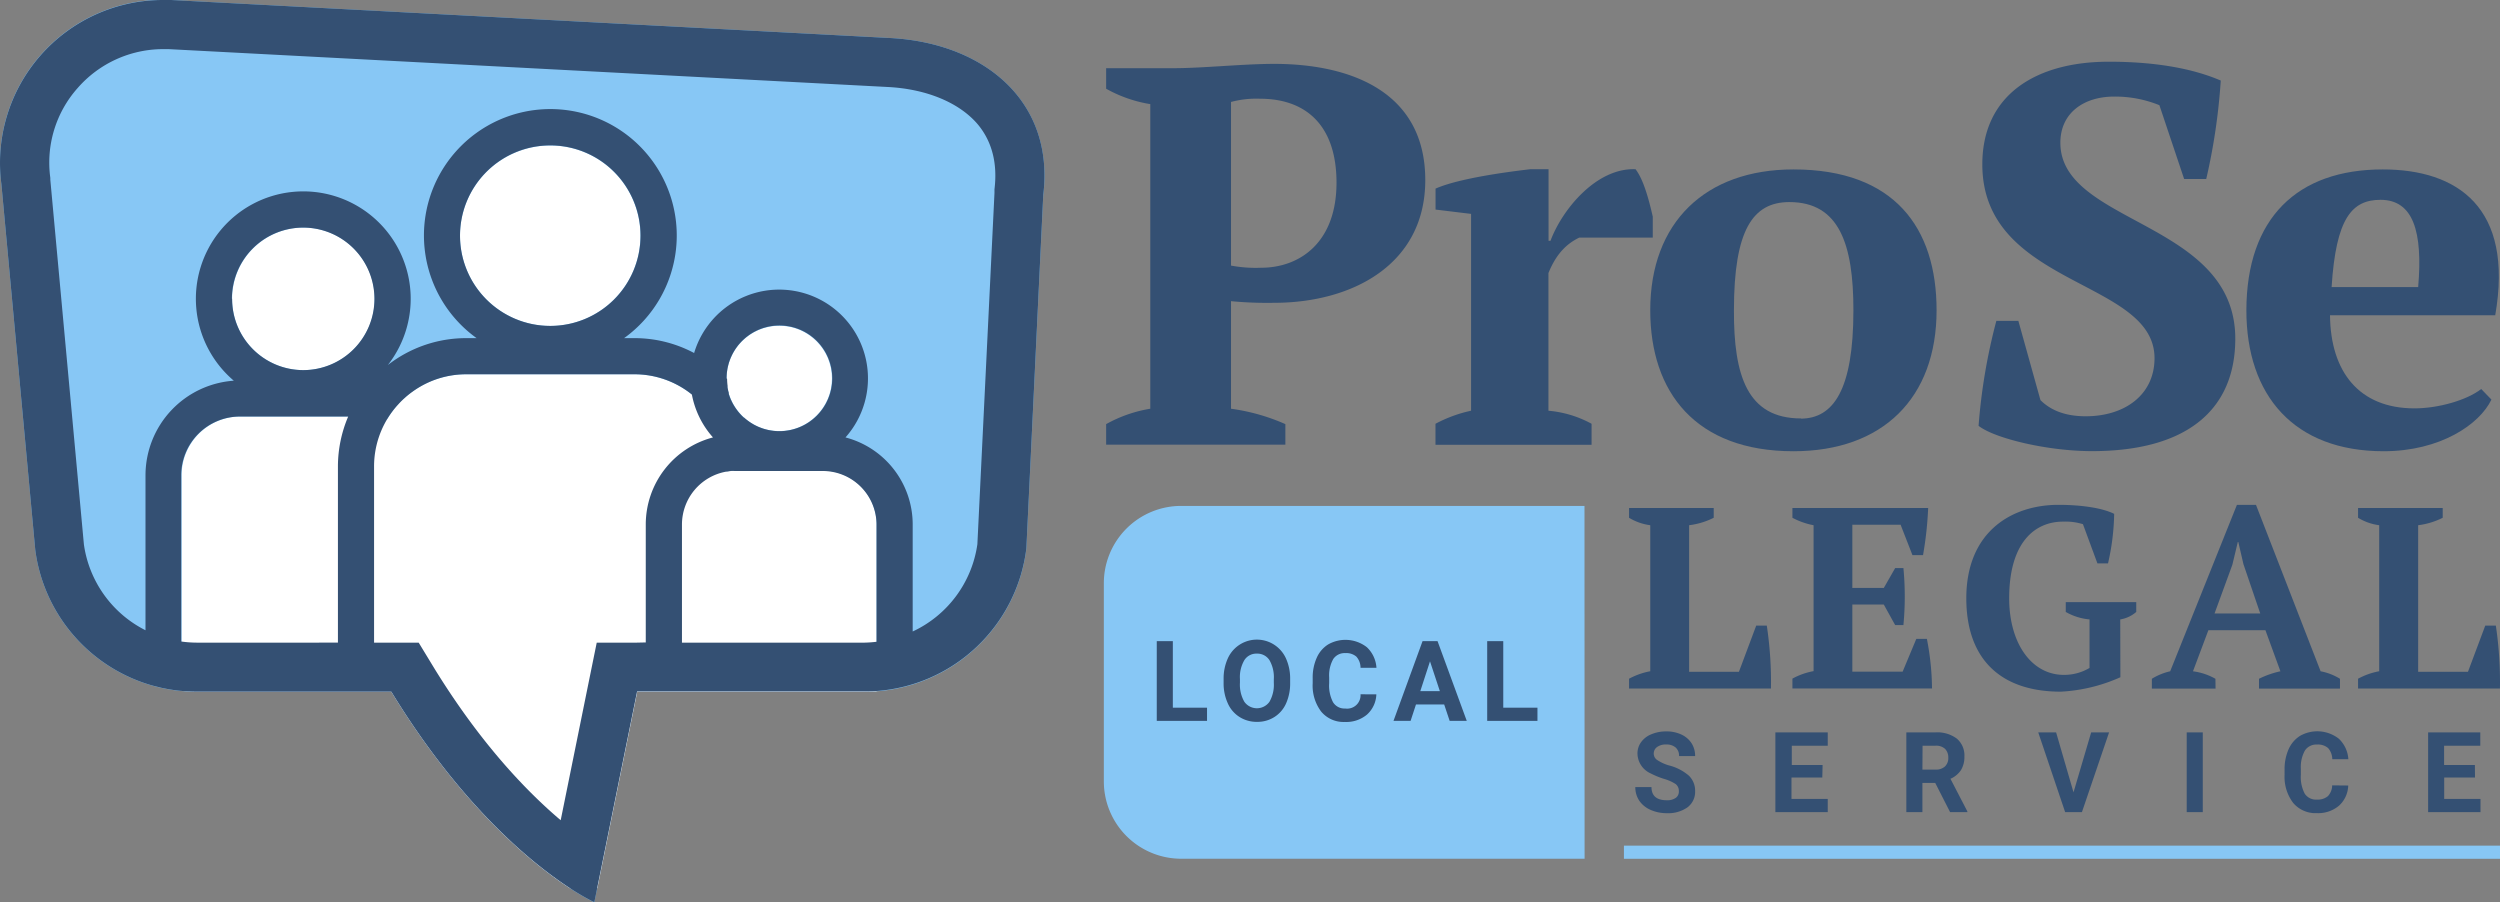
<svg xmlns="http://www.w3.org/2000/svg" class="custom-logo" width="486.94" height="175.78" viewBox="0 0 486.94 175.78"><rect x="0" y="0" width="486.94" height="175.78" fill="#808080" stroke="none"/><g id="e9959724-bf1f-4a1e-9ad1-75bdaa29e6de" data-name="Layer 2"><g id="a3664f46-0472-4d12-9222-324fa5528575" data-name="Footer Logo"><g id="ac2acaa5-5a6d-437a-b9d4-176323bbd958" data-name="Logo"><g id="fdbb7ea4-920e-4762-a9bf-4e2ad5dbe8cd" data-name="Logo Text"><g id="e26273a3-ca6d-44a2-a102-1f7f8d446ff2" data-name="Prose"><path d="M239.77,79.61a39.18,39.18,0,0,1,10.59,3v4H215.45v-4a26.36,26.36,0,0,1,8.6-3V20.28a26,26,0,0,1-8.6-3v-4h13.21c5.56,0,13.52-.84,19.5-.84,14.78,0,29.45,5.34,29.45,22.64,0,16.46-14.25,23.9-29.45,23.9a74.42,74.42,0,0,1-8.39-.32Zm0-59.75V51.73a26.22,26.22,0,0,0,5.87.42c7.44,0,14.68-4.83,14.68-16.57,0-11.21-6-16.35-14.89-16.35A19,19,0,0,0,239.77,19.86Z" style="fill:#345073"/><path d="M307.6,46.28c-1.68.83-4.2,2.41-6,6.91V80A21.38,21.38,0,0,1,310,82.54v4.09h-30.4V82.54A26.45,26.45,0,0,1,286.53,80V41.66l-6.92-.84V36.74c4.51-2,13.94-3.25,18.45-3.78h3.56V46.9H302c2.31-6.18,9-14.25,16.56-13.94,1.57,2,2.62,6,3.36,9.23v4.09Z" style="fill:#345073"/><path d="M349.32,33C369,33,377.2,44.39,377.2,60.43c0,17.08-10.48,27.46-27.88,27.46-19,0-27.89-11.43-27.89-27.46C321.43,43.34,332.13,33,349.32,33Zm1.46,48.54C357.07,81.5,361,76,361,60.43c0-12.79-2.72-21.07-12.47-21.07-7.13,0-10.8,5.45-10.8,21.07C337.68,73.11,340.3,81.5,350.78,81.5Z" style="fill:#345073"/><path d="M397.43,77.93c1.57,1.57,4.19,3.15,8.81,3.15,7.65,0,13.41-4.2,13.41-11.32,0-15.41-33.54-13.84-33.54-37.74,0-13.73,10.69-20,24.63-20,8.49,0,15.94,1.15,21.81,3.67a119.13,119.13,0,0,1-2.83,19.18h-4.3L420.6,20.49a23,23,0,0,0-8.81-1.68c-5.87,0-10.48,3.15-10.48,9,0,15.93,34.07,15.2,34.07,38.15,0,13.94-9.54,21.91-27.89,21.91-8.8,0-19.07-2.52-22.11-4.93a112.65,112.65,0,0,1,3.46-20.44h4.29Z" style="fill:#345073"/><path d="M485.27,77.83c-2.3,4.82-9.95,10.06-21,10.06-17.4,0-26.73-10.8-26.73-27.46C437.58,42.5,447.43,33,464.1,33c14.47,0,25.58,7.34,21.91,28.41H453.83c.1,11,5.66,18.13,16.45,18.13,4.62,0,10.17-1.57,13-3.77ZM454.14,55.92H471c.94-10.9-1-17-7.34-17C458.13,38.94,455,42.4,454.14,55.92Z" style="fill:#345073"/></g><g id="b71dea15-3e1b-440c-b3a8-76e3d797d337" data-name="Legal"><path d="M317.3,98.94h16.49v1.91A14.62,14.62,0,0,1,329,102.3v28.55h9.7l3.37-9h2.06a73.85,73.85,0,0,1,.81,12.26H317.3v-1.91a14.21,14.21,0,0,1,4.13-1.46V102.3a10.6,10.6,0,0,1-4.13-1.45Z" style="fill:#345073"/><path d="M375.56,98.94a69.64,69.64,0,0,1-1,9.19h-2.06l-2.31-5.93h-9.4v12.32h6.13l2.21-3.87h1.61a58.79,58.79,0,0,1,0,11.1h-1.61l-2.21-4h-6.13v13.07h9.8l2.66-6.38h2.06a52,52,0,0,1,1,9.65H349.12v-1.91a13.7,13.7,0,0,1,4.12-1.46V102.3a14.31,14.31,0,0,1-4.12-1.45V98.94Z" style="fill:#345073"/><path d="M413,131.91a32.42,32.42,0,0,1-11.61,2.81c-11.46,0-18.4-6.08-18.4-18.19,0-13.07,8.95-18.2,17.95-18.2,4.42,0,8.59.61,10.85,1.76a46,46,0,0,1-1.2,9.65h-2.06l-2.82-7.64a11.48,11.48,0,0,0-3.87-.5c-5.53,0-10.5,4.07-10.5,14.93,0,8.79,4.37,14.92,10.65,14.92a9.63,9.63,0,0,0,5-1.35v-9.45a11.31,11.31,0,0,1-4.63-1.46v-1.91h13.73v1.91a6.24,6.24,0,0,1-3.12,1.46Z" style="fill:#345073"/><path d="M431.54,134.12H419.13v-1.91a11.69,11.69,0,0,1,3.57-1.46l13-32.42h3.71L452,130.75a11,11,0,0,1,3.77,1.46v1.91H440v-1.91a17.81,17.81,0,0,1,4.17-1.46l-2.92-8H430.14l-3,8a12,12,0,0,1,4.37,1.46Zm-.2-14.63h8.9l-3.27-9.6-1-4.32h-.1L434.81,110Z" style="fill:#345073"/><path d="M459.29,98.94h16.49v1.91A14.62,14.62,0,0,1,471,102.3v28.55h9.7l3.37-9h2.06a75,75,0,0,1,.8,12.26H459.29v-1.91a14.16,14.16,0,0,1,4.12-1.46V102.3a10.55,10.55,0,0,1-4.12-1.45Z" style="fill:#345073"/></g><g id="ba3f04da-c86d-433f-b12e-5ba831118fc4" data-name="hideable-objects"><g id="a7ede7f8-cd12-4da2-8f0c-f61d2a5a0e8a" data-name="Border Bottom"><rect x="316.3" y="164.71" width="170.64" height="2.56" style="fill:#87c7f5"/></g><g id="b188d2c3-beb0-41a2-9a80-29ac80d9db49" data-name="Service"><path d="M327,154.11a1.67,1.67,0,0,0-.63-1.4,8.36,8.36,0,0,0-2.25-1,16,16,0,0,1-2.59-1.06,4.32,4.32,0,0,1-2.59-3.85,3.73,3.73,0,0,1,.7-2.24,4.53,4.53,0,0,1,2-1.54,7.38,7.38,0,0,1,2.92-.56,6.76,6.76,0,0,1,2.91.6,4.72,4.72,0,0,1,2,1.7,4.55,4.55,0,0,1,.7,2.5h-3.13a2.13,2.13,0,0,0-.66-1.66,2.69,2.69,0,0,0-1.85-.59,2.83,2.83,0,0,0-1.78.5,1.55,1.55,0,0,0-.64,1.3,1.5,1.5,0,0,0,.75,1.27,8.36,8.36,0,0,0,2.19,1,9.41,9.41,0,0,1,3.9,2,4.07,4.07,0,0,1,1.22,3,3.77,3.77,0,0,1-1.49,3.17,6.48,6.48,0,0,1-4,1.14,7.75,7.75,0,0,1-3.2-.65,5.15,5.15,0,0,1-2.2-1.8,4.7,4.7,0,0,1-.76-2.64h3.15c0,1.71,1,2.57,3,2.57a2.88,2.88,0,0,0,1.74-.47A1.51,1.51,0,0,0,327,154.11Z" style="fill:#345073"/><path d="M354.94,151.45h-6v4.16H356v2.57h-10.2V142.65H356v2.6h-7V149h6Z" style="fill:#345073"/><path d="M376.94,152.5h-2.5v5.68h-3.13V142.65H377a6.31,6.31,0,0,1,4.16,1.23,4.29,4.29,0,0,1,1.46,3.47,4.94,4.94,0,0,1-.67,2.65,4.71,4.71,0,0,1-2.05,1.69l3.29,6.34v.15h-3.36Zm-2.5-2.6H377a2.56,2.56,0,0,0,1.83-.61,2.22,2.22,0,0,0,.65-1.69,2.38,2.38,0,0,0-.62-1.73,2.52,2.52,0,0,0-1.87-.62h-2.52Z" style="fill:#345073"/><path d="M403.87,154.33l3.44-11.68h3.49l-5.29,15.53h-3.27L397,142.65h3.48Z" style="fill:#345073"/><path d="M429.05,158.18h-3.13V142.65h3.13Z" style="fill:#345073"/><path d="M457.38,153a5.53,5.53,0,0,1-1.81,3.94,6.29,6.29,0,0,1-4.31,1.44,5.69,5.69,0,0,1-4.61-2,8.4,8.4,0,0,1-1.67-5.52v-.94a9.57,9.57,0,0,1,.77-3.95,5.9,5.9,0,0,1,2.21-2.62,6.79,6.79,0,0,1,7.58.53,5.94,5.94,0,0,1,1.86,4h-3.13a3.3,3.3,0,0,0-.82-2.18,3,3,0,0,0-2.15-.68,2.66,2.66,0,0,0-2.35,1.15,6.57,6.57,0,0,0-.8,3.56v1.17a7,7,0,0,0,.75,3.68,2.61,2.61,0,0,0,2.36,1.16,3.07,3.07,0,0,0,2.17-.68,3.12,3.12,0,0,0,.82-2.09Z" style="fill:#345073"/><path d="M482.07,151.45h-6v4.16h7.07v2.57h-10.2V142.65H483.1v2.6h-7.05V149h6Z" style="fill:#345073"/></g><g id="a384ebed-a975-4cda-a7cc-2b3b2863c414" data-name="local-background"><path d="M308.64,167.26H230.09A15.07,15.07,0,0,1,215,152.19V113.61a15.06,15.06,0,0,1,15.07-15.07h78.55Z" style="fill:#87c7f5"/><path d="M228.44,137.84h6.66v2.57h-9.79V124.88h3.13Z" style="fill:#345073"/><path d="M251.29,133a9.52,9.52,0,0,1-.79,4,6,6,0,0,1-2.28,2.66,6.13,6.13,0,0,1-3.39.94,6.21,6.21,0,0,1-3.37-.93,6,6,0,0,1-2.3-2.65,9.3,9.3,0,0,1-.83-4v-.76a9.49,9.49,0,0,1,.81-4,6.21,6.21,0,0,1,11.34,0,9.43,9.43,0,0,1,.81,4Zm-3.18-.71a6.68,6.68,0,0,0-.85-3.71,2.8,2.8,0,0,0-2.45-1.27,2.76,2.76,0,0,0-2.43,1.26,6.5,6.5,0,0,0-.87,3.67V133a6.67,6.67,0,0,0,.86,3.69,3,3,0,0,0,4.89,0,6.65,6.65,0,0,0,.85-3.68Z" style="fill:#345073"/><path d="M268.08,135.24a5.54,5.54,0,0,1-1.82,3.94,6.27,6.27,0,0,1-4.31,1.44,5.67,5.67,0,0,1-4.6-2,8.35,8.35,0,0,1-1.67-5.52v-1a9.39,9.39,0,0,1,.77-3.94,5.84,5.84,0,0,1,2.21-2.62,6.79,6.79,0,0,1,7.58.53,6,6,0,0,1,1.86,4H265a3.25,3.25,0,0,0-.82-2.18,3,3,0,0,0-2.14-.68,2.66,2.66,0,0,0-2.35,1.15,6.48,6.48,0,0,0-.8,3.56v1.17a7,7,0,0,0,.75,3.68A2.6,2.6,0,0,0,262,138a2.62,2.62,0,0,0,3-2.77Z" style="fill:#345073"/><path d="M281.29,137.21H275.8l-1.05,3.2h-3.33l5.66-15.53H280l5.69,15.53h-3.33Zm-4.65-2.59h3.81l-1.92-5.81Z" style="fill:#345073"/><path d="M292.8,137.84h6.66v2.57h-9.79V124.88h3.13Z" style="fill:#345073"/></g></g></g><g id="b71e2210-5edd-4512-b7e9-d5a1a2c7841e" data-name="Icon"><g id="a615da61-3804-4c8e-811f-6149cf6ee405" data-name="Icon Background"><path d="M173.3,7.4,33.35,0A31.74,31.74,0,0,0,.27,35.85l6.6,71.26a31.73,31.73,0,0,0,31.47,27.63H76.22c19.61,32.12,39.54,41,39.54,41l8.33-41h44.32a31.75,31.75,0,0,0,31.5-27.87l3.29-68.82C205.44,19.76,191.7,8.34,173.3,7.4Z" style="fill:#87c7f5"/></g><g id="e04cbef2-3d4d-4ab0-8211-c8928ed3e292" data-name="Family Fill"><path d="M170.73,134.65V102.13a10.48,10.48,0,0,0-10.48-10.48H143.31a11.14,11.14,0,0,0-1.84.17l0-1A17.92,17.92,0,0,0,123.56,72.9H90.79a17.89,17.89,0,0,0-15.38,8.75A11.37,11.37,0,0,0,72,81.13H46.82A11.44,11.44,0,0,0,35.38,92.56v42c1,.09,2,.14,3,.14H76.22C90,157.27,103.89,168.38,111,173h5.35l7.77-38.27h44.32C169.19,134.74,170,134.7,170.73,134.65Z" style="fill:#fff"/><circle cx="151.78" cy="73.71" r="10.26" style="fill:#fff"/><circle cx="107.17" cy="45.91" r="17.57" style="fill:#fff"/><circle cx="59.09" cy="58.21" r="13.88" style="fill:#fff"/></g><path id="ae88d56d-57b8-45ca-a6e3-509a0291452d" data-name="Voice Bubble" d="M173.3,7.4,33.35,0A31.74,31.74,0,0,0,.27,35.85l6.6,71.26a31.73,31.73,0,0,0,31.47,27.63H76.22c19.61,32.12,39.54,41,39.54,41l8.33-41h44.32a31.75,31.75,0,0,0,31.5-27.87l3.29-68.82C205.44,19.76,191.7,8.34,173.3,7.4Z" style="fill:none"/><path id="a6a91adb-bc1f-4ebe-9abb-c488a1e9f255" data-name="Family Stroke" d="M173.3,7.4,33.35,0c-.55,0-1.1,0-1.65,0A31.74,31.74,0,0,0,.27,35.85l6.6,71.26a31.75,31.75,0,0,0,21.47,26h0c.52.17,1,.32,1.56.47l.49.12,1.12.28.56.11c.38.08.76.15,1.15.21l.5.08a32,32,0,0,0,4.62.34H76.22c19.61,32.12,39.54,41,39.54,41l.26-1.27.3-1.5h0l7.77-38.27h44.32c.78,0,1.55,0,2.32-.09h0a31.73,31.73,0,0,0,29.18-27.78l3.29-68.82C205.44,19.76,191.7,8.34,173.3,7.4Zm-135,117.77a22.29,22.29,0,0,1-3-.22V92.56A11.44,11.44,0,0,1,46.82,81.13h21a24.85,24.85,0,0,0-2,9.69v34.35Zm6.87-67A13.88,13.88,0,1,1,59.09,72.09,13.87,13.87,0,0,1,45.21,58.21Zm78.88,67h-7.82l-1.56,7.67-5.46,26.92c-6.68-5.65-15.77-15.1-24.87-30l-2.79-4.59H72.86V90.82a17.86,17.86,0,0,1,3.58-10.71l0,0a15.15,15.15,0,0,1,1.15-1.37.27.27,0,0,1,.07-.08,14.4,14.4,0,0,1,1.25-1.22l.08-.08a17.45,17.45,0,0,1,1.44-1.13A17.79,17.79,0,0,1,90.79,72.9h32.77a17.83,17.83,0,0,1,11.2,3.94,17.39,17.39,0,0,0,4.11,8.36,17.53,17.53,0,0,0-13.09,16.93v23ZM89.6,45.91a17.58,17.58,0,1,1,17.57,17.57A17.58,17.58,0,0,1,89.6,45.91Zm78.81,79.26H132.83v-23a10.47,10.47,0,0,1,8.64-10.31c.3,0,.59-.09.89-.12s.63,0,.95,0h16.94a10.48,10.48,0,0,1,10.48,10.48V125A22.24,22.24,0,0,1,168.41,125.17ZM141.52,73.71a10.29,10.29,0,1,1,5.7,9.19,10.64,10.64,0,0,1-2.29-1.56l-.05,0a10.39,10.39,0,0,1-1.74-2.06l-.09-.14a10,10,0,0,1-.55-1c0-.07-.07-.13-.1-.19a12.69,12.69,0,0,1-.45-1.22l0-.2a9.73,9.73,0,0,1-.24-1.07c0-.12,0-.24,0-.35a11.71,11.71,0,0,1-.09-1.32ZM193.7,36.88l0,.36,0,.35L190.37,106a22.19,22.19,0,0,1-12.6,17v-21A17.53,17.53,0,0,0,164.68,85.2,17.29,17.29,0,1,0,135.2,68.76a24.66,24.66,0,0,0-11.64-2.9h-2a24.62,24.62,0,1,0-28.73,0h-2A24.81,24.81,0,0,0,75.54,71.1a20.92,20.92,0,1,0-30,3.05A18.49,18.49,0,0,0,28.34,92.56v30.2a22.19,22.19,0,0,1-12-16.73L9.8,35l0-.18,0-.18a21.85,21.85,0,0,1,5.32-17.49A22.12,22.12,0,0,1,31.7,9.57l1.15,0,140,7.37c7.62.38,14.05,3.06,17.64,7.33C193.23,27.59,194.32,31.83,193.7,36.88Z" style="fill:#345073"/></g></g></g></g></svg>